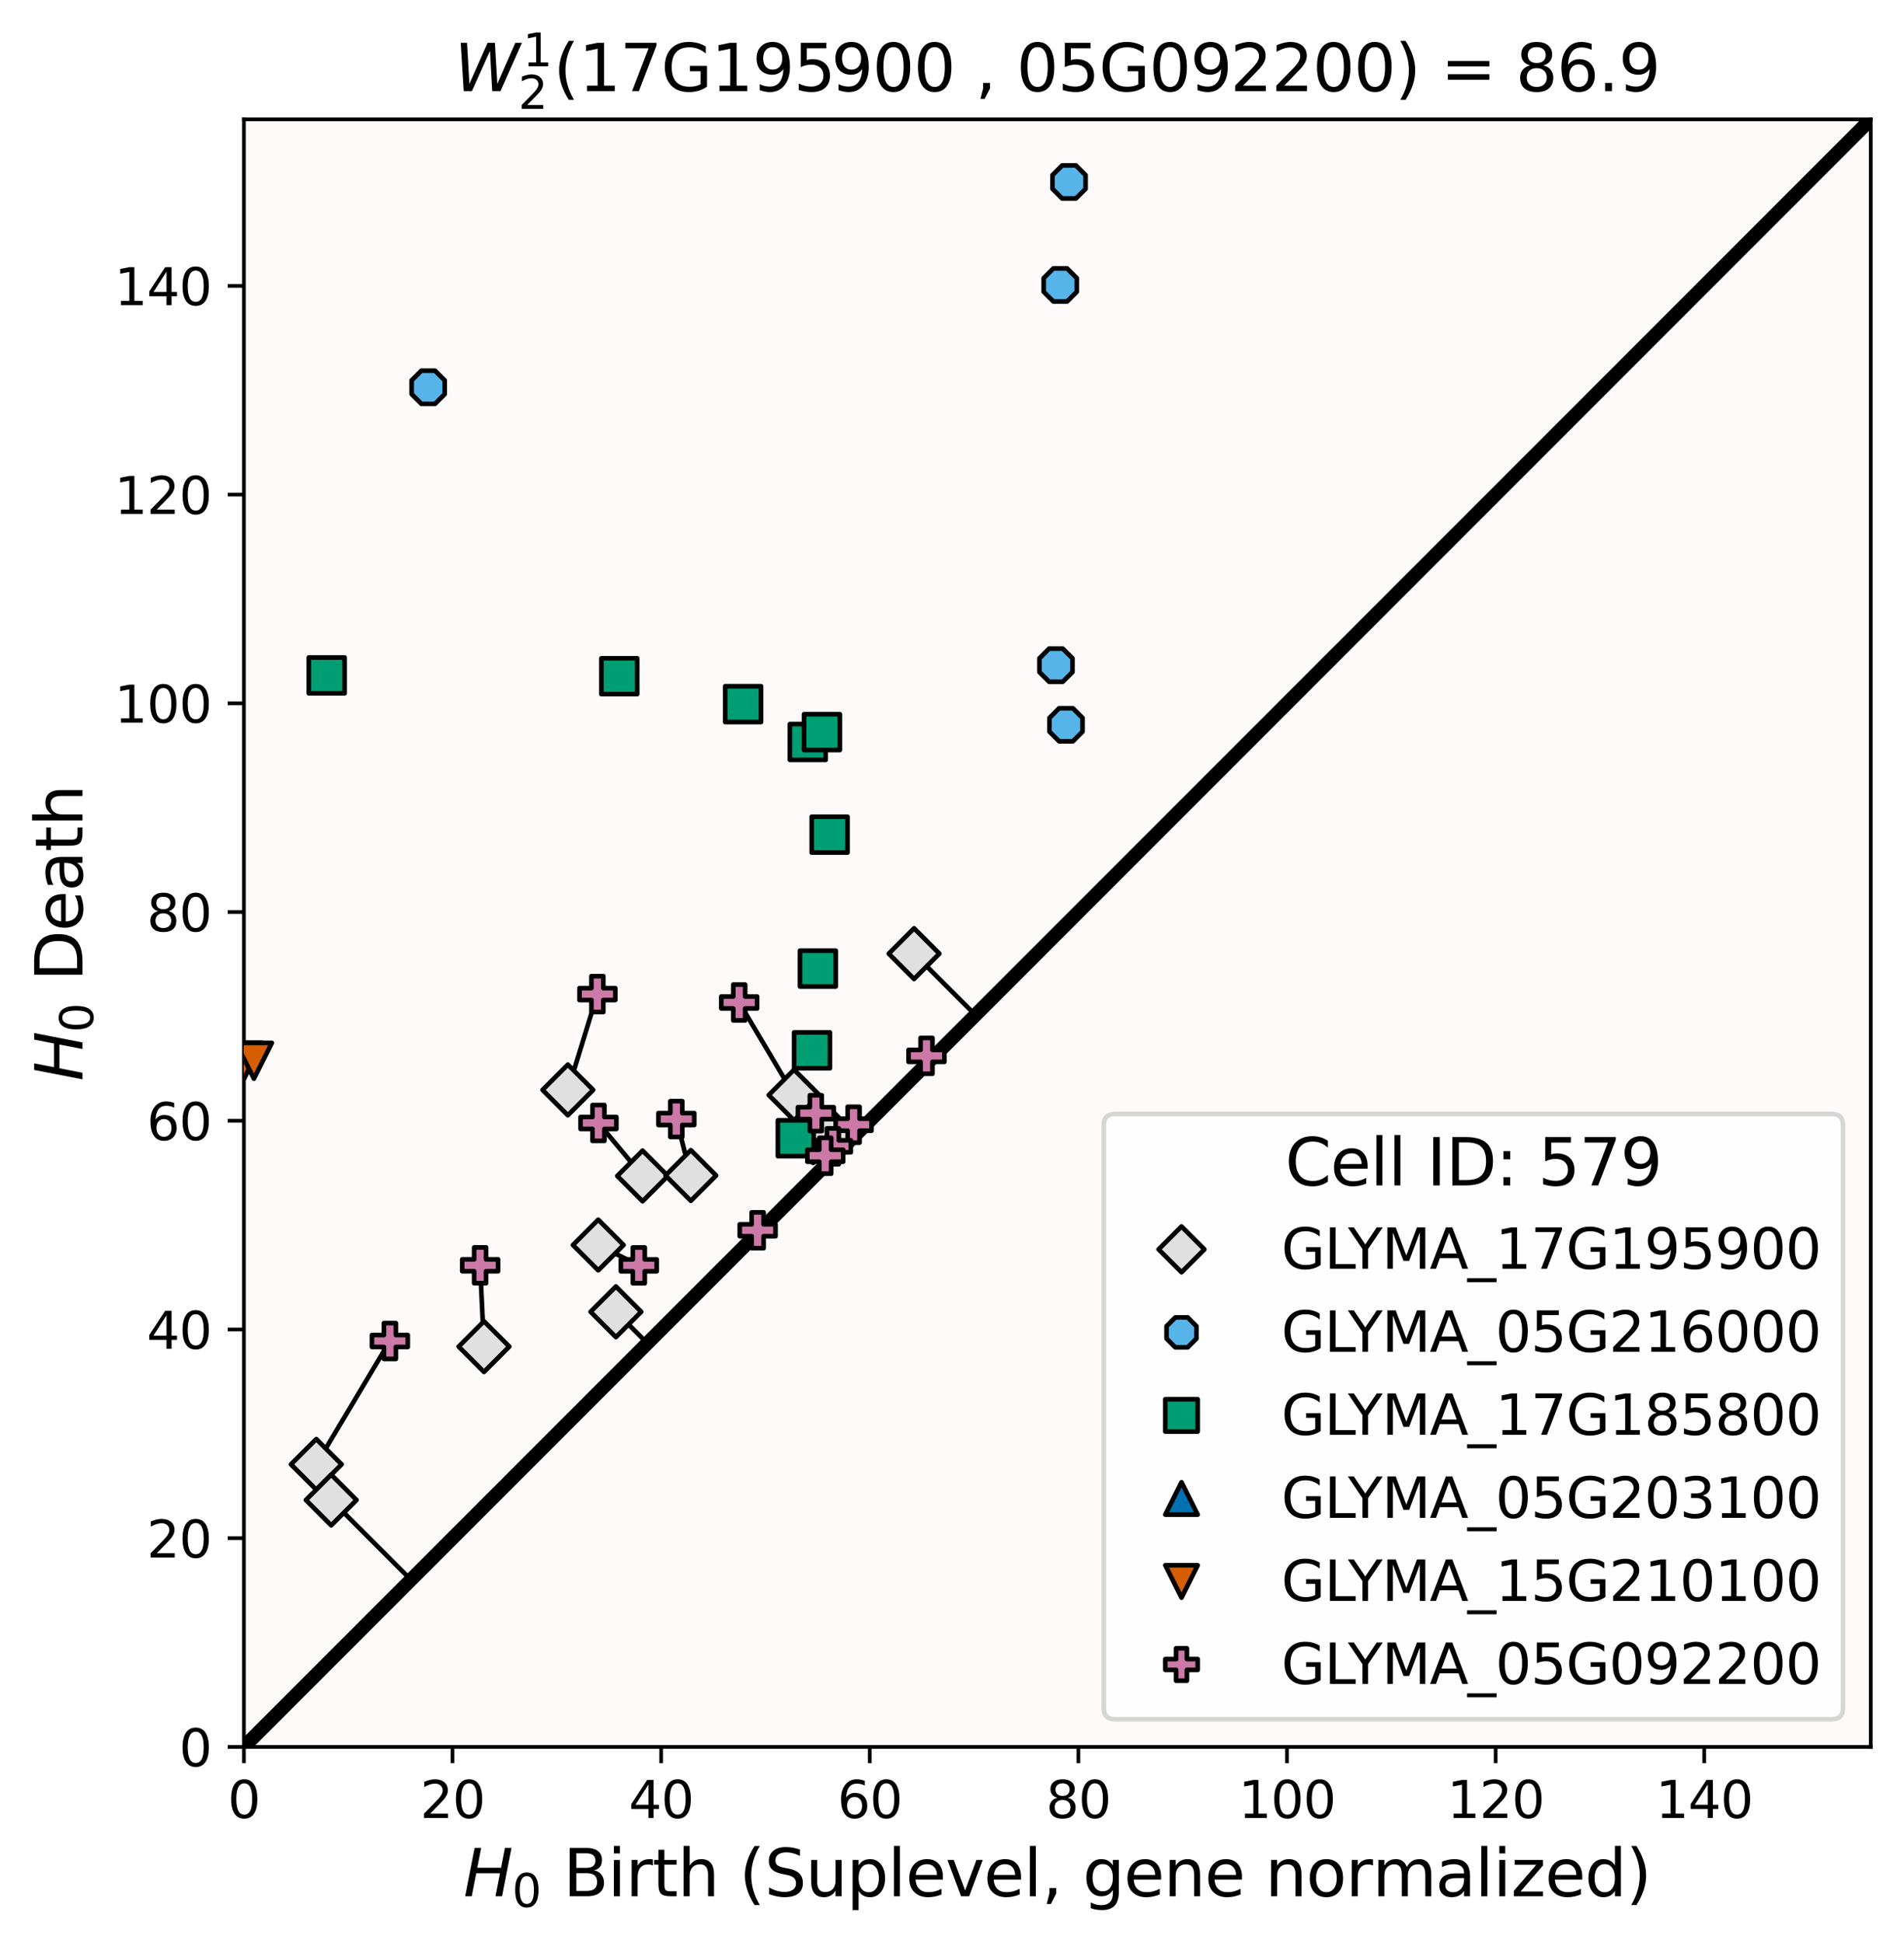 <?xml version="1.0" encoding="utf-8" standalone="no"?>
<!DOCTYPE svg PUBLIC "-//W3C//DTD SVG 1.1//EN"
  "http://www.w3.org/Graphics/SVG/1.1/DTD/svg11.dtd">
<svg xmlns:xlink="http://www.w3.org/1999/xlink" width="411.802pt" height="420.082pt" viewBox="0 0 411.802 420.082" xmlns="http://www.w3.org/2000/svg" version="1.1">
 <defs>
  <style type="text/css">*{stroke-linejoin: round; stroke-linecap: butt}</style>
 </defs>
 <g id="figure_1">
  <g id="patch_1">
   <path d="M 0 420.082 
L 411.802 420.082 
L 411.802 0 
L 0 0 
z
" style="fill: #ffffff"/>
  </g>
  <g id="axes_1">
   <g id="patch_2">
    <path d="M 52.746 377.656 
L 404.602 377.656 
L 404.602 25.8 
L 52.746 25.8 
z
" style="fill: #fffafa"/>
   </g>
   <g id="line2d_1">
    <path d="M 122.815 235.622 
L 129.203 214.903 
" clip-path="url(#pc3151b86f8)" style="fill: none; stroke: #000000; stroke-linecap: square"/>
   </g>
   <g id="line2d_2">
    <path d="M 68.407 316.571 
L 84.326 289.901 
" clip-path="url(#pc3151b86f8)" style="fill: none; stroke: #000000; stroke-linecap: square"/>
   </g>
   <g id="line2d_3">
    <path d="M 138.977 254.217 
L 129.436 242.767 
" clip-path="url(#pc3151b86f8)" style="fill: none; stroke: #000000; stroke-linecap: square"/>
   </g>
   <g id="line2d_4">
    <path d="M 104.675 291.107 
L 103.841 273.533 
" clip-path="url(#pc3151b86f8)" style="fill: none; stroke: #000000; stroke-linecap: square"/>
   </g>
   <g id="line2d_5">
    <path d="M 129.391 269.148 
L 138.159 273.545 
" clip-path="url(#pc3151b86f8)" style="fill: none; stroke: #000000; stroke-linecap: square"/>
   </g>
   <g id="line2d_6">
    <path d="M 149.413 254.119 
L 146.277 241.92 
" clip-path="url(#pc3151b86f8)" style="fill: none; stroke: #000000; stroke-linecap: square"/>
   </g>
   <g id="line2d_7">
    <path d="M 171.742 236.731 
L 159.879 216.719 
" clip-path="url(#pc3151b86f8)" style="fill: none; stroke: #000000; stroke-linecap: square"/>
   </g>
   <g id="line2d_8">
    <path d="M 175.872 245.93 
L 176.45 240.644 
" clip-path="url(#pc3151b86f8)" style="fill: none; stroke: #000000; stroke-linecap: square"/>
   </g>
   <g id="line2d_9">
    <path d="M 179.753 245.403 
L 180.143 247.812 
" clip-path="url(#pc3151b86f8)" style="fill: none; stroke: #000000; stroke-linecap: square"/>
   </g>
   <g id="line2d_10">
    <path d="M 71.634 324.275 
L 88.88 341.521 
" clip-path="url(#pc3151b86f8)" style="fill: none; stroke: #000000; stroke-linecap: square"/>
   </g>
   <g id="line2d_11">
    <path d="M 197.694 206.16 
L 210.968 219.434 
" clip-path="url(#pc3151b86f8)" style="fill: none; stroke: #000000; stroke-linecap: square"/>
   </g>
   <g id="line2d_12">
    <path d="M 133.21 283.584 
L 140.014 290.388 
" clip-path="url(#pc3151b86f8)" style="fill: none; stroke: #000000; stroke-linecap: square"/>
   </g>
   <g id="line2d_13">
    <path d="M 184.621 243.143 
L 185.94 244.462 
" clip-path="url(#pc3151b86f8)" style="fill: none; stroke: #000000; stroke-linecap: square"/>
   </g>
   <g id="line2d_14">
    <path d="M 178.483 249.85 
L 179.517 250.884 
" clip-path="url(#pc3151b86f8)" style="fill: none; stroke: #000000; stroke-linecap: square"/>
   </g>
   <g id="line2d_15">
    <path d="M 200.388 228.261 
L 201.264 229.137 
" clip-path="url(#pc3151b86f8)" style="fill: none; stroke: #000000; stroke-linecap: square"/>
   </g>
   <g id="line2d_16">
    <path d="M 163.865 265.959 
L 164.154 266.248 
" clip-path="url(#pc3151b86f8)" style="fill: none; stroke: #000000; stroke-linecap: square"/>
   </g>
   <g id="PathCollection_1">
    <defs>
     <path id="m1ff49da540" d="M 0 3 
C 0.796 3 1.559 2.684 2.121 2.121 
C 2.684 1.559 3 0.796 3 0 
C 3 -0.796 2.684 -1.559 2.121 -2.121 
C 1.559 -2.684 0.796 -3 0 -3 
C -0.796 -3 -1.559 -2.684 -2.121 -2.121 
C -2.684 -1.559 -3 -0.796 -3 0 
C -3 0.796 -2.684 1.559 -2.121 2.121 
C -1.559 2.684 -0.796 3 0 3 
z
" style="stroke: #1f77b4; stroke-opacity: 0"/>
    </defs>
    <g clip-path="url(#pc3151b86f8)">
     <use xlink:href="#m1ff49da540" x="52.746" y="377.656" style="fill: #1f77b4; fill-opacity: 0; stroke: #1f77b4; stroke-opacity: 0"/>
     <use xlink:href="#m1ff49da540" x="404.602" y="25.8" style="fill: #1f77b4; fill-opacity: 0; stroke: #1f77b4; stroke-opacity: 0"/>
    </g>
   </g>
   <g id="matplotlib.axis_1">
    <g id="xtick_1">
     <g id="line2d_17">
      <defs>
       <path id="m67c19d6c49" d="M 0 0 
L 0 3.5 
" style="stroke: #000000; stroke-width: 0.8"/>
      </defs>
      <g>
       <use xlink:href="#m67c19d6c49" x="52.746" y="377.656" style="stroke: #000000; stroke-width: 0.8"/>
      </g>
     </g>
     <g id="text_1">
      <!-- 0 -->
      <g transform="translate(49.246 393.014) scale(0.11 -0.11)">
       <defs>
        <path id="DejaVuSans-30" d="M 2034 4250 
Q 1547 4250 1301 3770 
Q 1056 3291 1056 2328 
Q 1056 1369 1301 889 
Q 1547 409 2034 409 
Q 2525 409 2770 889 
Q 3016 1369 3016 2328 
Q 3016 3291 2770 3770 
Q 2525 4250 2034 4250 
z
M 2034 4750 
Q 2819 4750 3233 4129 
Q 3647 3509 3647 2328 
Q 3647 1150 3233 529 
Q 2819 -91 2034 -91 
Q 1250 -91 836 529 
Q 422 1150 422 2328 
Q 422 3509 836 4129 
Q 1250 4750 2034 4750 
z
" transform="scale(0.016)"/>
       </defs>
       <use xlink:href="#DejaVuSans-30"/>
      </g>
     </g>
    </g>
    <g id="xtick_2">
     <g id="line2d_18">
      <g>
       <use xlink:href="#m67c19d6c49" x="97.868" y="377.656" style="stroke: #000000; stroke-width: 0.8"/>
      </g>
     </g>
     <g id="text_2">
      <!-- 20 -->
      <g transform="translate(90.87 393.014) scale(0.11 -0.11)">
       <defs>
        <path id="DejaVuSans-32" d="M 1228 531 
L 3431 531 
L 3431 0 
L 469 0 
L 469 531 
Q 828 903 1448 1529 
Q 2069 2156 2228 2338 
Q 2531 2678 2651 2914 
Q 2772 3150 2772 3378 
Q 2772 3750 2511 3984 
Q 2250 4219 1831 4219 
Q 1534 4219 1204 4116 
Q 875 4013 500 3803 
L 500 4441 
Q 881 4594 1212 4672 
Q 1544 4750 1819 4750 
Q 2544 4750 2975 4387 
Q 3406 4025 3406 3419 
Q 3406 3131 3298 2873 
Q 3191 2616 2906 2266 
Q 2828 2175 2409 1742 
Q 1991 1309 1228 531 
z
" transform="scale(0.016)"/>
       </defs>
       <use xlink:href="#DejaVuSans-32"/>
       <use xlink:href="#DejaVuSans-30" x="63.623"/>
      </g>
     </g>
    </g>
    <g id="xtick_3">
     <g id="line2d_19">
      <g>
       <use xlink:href="#m67c19d6c49" x="142.991" y="377.656" style="stroke: #000000; stroke-width: 0.8"/>
      </g>
     </g>
     <g id="text_3">
      <!-- 40 -->
      <g transform="translate(135.992 393.014) scale(0.11 -0.11)">
       <defs>
        <path id="DejaVuSans-34" d="M 2419 4116 
L 825 1625 
L 2419 1625 
L 2419 4116 
z
M 2253 4666 
L 3047 4666 
L 3047 1625 
L 3713 1625 
L 3713 1100 
L 3047 1100 
L 3047 0 
L 2419 0 
L 2419 1100 
L 313 1100 
L 313 1709 
L 2253 4666 
z
" transform="scale(0.016)"/>
       </defs>
       <use xlink:href="#DejaVuSans-34"/>
       <use xlink:href="#DejaVuSans-30" x="63.623"/>
      </g>
     </g>
    </g>
    <g id="xtick_4">
     <g id="line2d_20">
      <g>
       <use xlink:href="#m67c19d6c49" x="188.114" y="377.656" style="stroke: #000000; stroke-width: 0.8"/>
      </g>
     </g>
     <g id="text_4">
      <!-- 60 -->
      <g transform="translate(181.115 393.014) scale(0.11 -0.11)">
       <defs>
        <path id="DejaVuSans-36" d="M 2113 2584 
Q 1688 2584 1439 2293 
Q 1191 2003 1191 1497 
Q 1191 994 1439 701 
Q 1688 409 2113 409 
Q 2538 409 2786 701 
Q 3034 994 3034 1497 
Q 3034 2003 2786 2293 
Q 2538 2584 2113 2584 
z
M 3366 4563 
L 3366 3988 
Q 3128 4100 2886 4159 
Q 2644 4219 2406 4219 
Q 1781 4219 1451 3797 
Q 1122 3375 1075 2522 
Q 1259 2794 1537 2939 
Q 1816 3084 2150 3084 
Q 2853 3084 3261 2657 
Q 3669 2231 3669 1497 
Q 3669 778 3244 343 
Q 2819 -91 2113 -91 
Q 1303 -91 875 529 
Q 447 1150 447 2328 
Q 447 3434 972 4092 
Q 1497 4750 2381 4750 
Q 2619 4750 2861 4703 
Q 3103 4656 3366 4563 
z
" transform="scale(0.016)"/>
       </defs>
       <use xlink:href="#DejaVuSans-36"/>
       <use xlink:href="#DejaVuSans-30" x="63.623"/>
      </g>
     </g>
    </g>
    <g id="xtick_5">
     <g id="line2d_21">
      <g>
       <use xlink:href="#m67c19d6c49" x="233.236" y="377.656" style="stroke: #000000; stroke-width: 0.8"/>
      </g>
     </g>
     <g id="text_5">
      <!-- 80 -->
      <g transform="translate(226.238 393.014) scale(0.11 -0.11)">
       <defs>
        <path id="DejaVuSans-38" d="M 2034 2216 
Q 1584 2216 1326 1975 
Q 1069 1734 1069 1313 
Q 1069 891 1326 650 
Q 1584 409 2034 409 
Q 2484 409 2743 651 
Q 3003 894 3003 1313 
Q 3003 1734 2745 1975 
Q 2488 2216 2034 2216 
z
M 1403 2484 
Q 997 2584 770 2862 
Q 544 3141 544 3541 
Q 544 4100 942 4425 
Q 1341 4750 2034 4750 
Q 2731 4750 3128 4425 
Q 3525 4100 3525 3541 
Q 3525 3141 3298 2862 
Q 3072 2584 2669 2484 
Q 3125 2378 3379 2068 
Q 3634 1759 3634 1313 
Q 3634 634 3220 271 
Q 2806 -91 2034 -91 
Q 1263 -91 848 271 
Q 434 634 434 1313 
Q 434 1759 690 2068 
Q 947 2378 1403 2484 
z
M 1172 3481 
Q 1172 3119 1398 2916 
Q 1625 2713 2034 2713 
Q 2441 2713 2670 2916 
Q 2900 3119 2900 3481 
Q 2900 3844 2670 4047 
Q 2441 4250 2034 4250 
Q 1625 4250 1398 4047 
Q 1172 3844 1172 3481 
z
" transform="scale(0.016)"/>
       </defs>
       <use xlink:href="#DejaVuSans-38"/>
       <use xlink:href="#DejaVuSans-30" x="63.623"/>
      </g>
     </g>
    </g>
    <g id="xtick_6">
     <g id="line2d_22">
      <g>
       <use xlink:href="#m67c19d6c49" x="278.359" y="377.656" style="stroke: #000000; stroke-width: 0.8"/>
      </g>
     </g>
     <g id="text_6">
      <!-- 100 -->
      <g transform="translate(267.861 393.014) scale(0.11 -0.11)">
       <defs>
        <path id="DejaVuSans-31" d="M 794 531 
L 1825 531 
L 1825 4091 
L 703 3866 
L 703 4441 
L 1819 4666 
L 2450 4666 
L 2450 531 
L 3481 531 
L 3481 0 
L 794 0 
L 794 531 
z
" transform="scale(0.016)"/>
       </defs>
       <use xlink:href="#DejaVuSans-31"/>
       <use xlink:href="#DejaVuSans-30" x="63.623"/>
       <use xlink:href="#DejaVuSans-30" x="127.246"/>
      </g>
     </g>
    </g>
    <g id="xtick_7">
     <g id="line2d_23">
      <g>
       <use xlink:href="#m67c19d6c49" x="323.482" y="377.656" style="stroke: #000000; stroke-width: 0.8"/>
      </g>
     </g>
     <g id="text_7">
      <!-- 120 -->
      <g transform="translate(312.983 393.014) scale(0.11 -0.11)">
       <use xlink:href="#DejaVuSans-31"/>
       <use xlink:href="#DejaVuSans-32" x="63.623"/>
       <use xlink:href="#DejaVuSans-30" x="127.246"/>
      </g>
     </g>
    </g>
    <g id="xtick_8">
     <g id="line2d_24">
      <g>
       <use xlink:href="#m67c19d6c49" x="368.604" y="377.656" style="stroke: #000000; stroke-width: 0.8"/>
      </g>
     </g>
     <g id="text_8">
      <!-- 140 -->
      <g transform="translate(358.106 393.014) scale(0.11 -0.11)">
       <use xlink:href="#DejaVuSans-31"/>
       <use xlink:href="#DejaVuSans-34" x="63.623"/>
       <use xlink:href="#DejaVuSans-30" x="127.246"/>
      </g>
     </g>
    </g>
    <g id="text_9">
     <!-- $H_0$ Birth (Suplevel, gene normalized) -->
     <g transform="translate(100.224 409.942) scale(0.14 -0.14)">
      <defs>
       <path id="DejaVuSans-Oblique-48" d="M 1081 4666 
L 1716 4666 
L 1344 2753 
L 3634 2753 
L 4006 4666 
L 4641 4666 
L 3731 0 
L 3097 0 
L 3531 2222 
L 1241 2222 
L 806 0 
L 172 0 
L 1081 4666 
z
" transform="scale(0.016)"/>
       <path id="DejaVuSans-20" transform="scale(0.016)"/>
       <path id="DejaVuSans-42" d="M 1259 2228 
L 1259 519 
L 2272 519 
Q 2781 519 3026 730 
Q 3272 941 3272 1375 
Q 3272 1813 3026 2020 
Q 2781 2228 2272 2228 
L 1259 2228 
z
M 1259 4147 
L 1259 2741 
L 2194 2741 
Q 2656 2741 2882 2914 
Q 3109 3088 3109 3444 
Q 3109 3797 2882 3972 
Q 2656 4147 2194 4147 
L 1259 4147 
z
M 628 4666 
L 2241 4666 
Q 2963 4666 3353 4366 
Q 3744 4066 3744 3513 
Q 3744 3084 3544 2831 
Q 3344 2578 2956 2516 
Q 3422 2416 3680 2098 
Q 3938 1781 3938 1306 
Q 3938 681 3513 340 
Q 3088 0 2303 0 
L 628 0 
L 628 4666 
z
" transform="scale(0.016)"/>
       <path id="DejaVuSans-69" d="M 603 3500 
L 1178 3500 
L 1178 0 
L 603 0 
L 603 3500 
z
M 603 4863 
L 1178 4863 
L 1178 4134 
L 603 4134 
L 603 4863 
z
" transform="scale(0.016)"/>
       <path id="DejaVuSans-72" d="M 2631 2963 
Q 2534 3019 2420 3045 
Q 2306 3072 2169 3072 
Q 1681 3072 1420 2755 
Q 1159 2438 1159 1844 
L 1159 0 
L 581 0 
L 581 3500 
L 1159 3500 
L 1159 2956 
Q 1341 3275 1631 3429 
Q 1922 3584 2338 3584 
Q 2397 3584 2469 3576 
Q 2541 3569 2628 3553 
L 2631 2963 
z
" transform="scale(0.016)"/>
       <path id="DejaVuSans-74" d="M 1172 4494 
L 1172 3500 
L 2356 3500 
L 2356 3053 
L 1172 3053 
L 1172 1153 
Q 1172 725 1289 603 
Q 1406 481 1766 481 
L 2356 481 
L 2356 0 
L 1766 0 
Q 1100 0 847 248 
Q 594 497 594 1153 
L 594 3053 
L 172 3053 
L 172 3500 
L 594 3500 
L 594 4494 
L 1172 4494 
z
" transform="scale(0.016)"/>
       <path id="DejaVuSans-68" d="M 3513 2113 
L 3513 0 
L 2938 0 
L 2938 2094 
Q 2938 2591 2744 2837 
Q 2550 3084 2163 3084 
Q 1697 3084 1428 2787 
Q 1159 2491 1159 1978 
L 1159 0 
L 581 0 
L 581 4863 
L 1159 4863 
L 1159 2956 
Q 1366 3272 1645 3428 
Q 1925 3584 2291 3584 
Q 2894 3584 3203 3211 
Q 3513 2838 3513 2113 
z
" transform="scale(0.016)"/>
       <path id="DejaVuSans-28" d="M 1984 4856 
Q 1566 4138 1362 3434 
Q 1159 2731 1159 2009 
Q 1159 1288 1364 580 
Q 1569 -128 1984 -844 
L 1484 -844 
Q 1016 -109 783 600 
Q 550 1309 550 2009 
Q 550 2706 781 3412 
Q 1013 4119 1484 4856 
L 1984 4856 
z
" transform="scale(0.016)"/>
       <path id="DejaVuSans-53" d="M 3425 4513 
L 3425 3897 
Q 3066 4069 2747 4153 
Q 2428 4238 2131 4238 
Q 1616 4238 1336 4038 
Q 1056 3838 1056 3469 
Q 1056 3159 1242 3001 
Q 1428 2844 1947 2747 
L 2328 2669 
Q 3034 2534 3370 2195 
Q 3706 1856 3706 1288 
Q 3706 609 3251 259 
Q 2797 -91 1919 -91 
Q 1588 -91 1214 -16 
Q 841 59 441 206 
L 441 856 
Q 825 641 1194 531 
Q 1563 422 1919 422 
Q 2459 422 2753 634 
Q 3047 847 3047 1241 
Q 3047 1584 2836 1778 
Q 2625 1972 2144 2069 
L 1759 2144 
Q 1053 2284 737 2584 
Q 422 2884 422 3419 
Q 422 4038 858 4394 
Q 1294 4750 2059 4750 
Q 2388 4750 2728 4690 
Q 3069 4631 3425 4513 
z
" transform="scale(0.016)"/>
       <path id="DejaVuSans-75" d="M 544 1381 
L 544 3500 
L 1119 3500 
L 1119 1403 
Q 1119 906 1312 657 
Q 1506 409 1894 409 
Q 2359 409 2629 706 
Q 2900 1003 2900 1516 
L 2900 3500 
L 3475 3500 
L 3475 0 
L 2900 0 
L 2900 538 
Q 2691 219 2414 64 
Q 2138 -91 1772 -91 
Q 1169 -91 856 284 
Q 544 659 544 1381 
z
M 1991 3584 
L 1991 3584 
z
" transform="scale(0.016)"/>
       <path id="DejaVuSans-70" d="M 1159 525 
L 1159 -1331 
L 581 -1331 
L 581 3500 
L 1159 3500 
L 1159 2969 
Q 1341 3281 1617 3432 
Q 1894 3584 2278 3584 
Q 2916 3584 3314 3078 
Q 3713 2572 3713 1747 
Q 3713 922 3314 415 
Q 2916 -91 2278 -91 
Q 1894 -91 1617 61 
Q 1341 213 1159 525 
z
M 3116 1747 
Q 3116 2381 2855 2742 
Q 2594 3103 2138 3103 
Q 1681 3103 1420 2742 
Q 1159 2381 1159 1747 
Q 1159 1113 1420 752 
Q 1681 391 2138 391 
Q 2594 391 2855 752 
Q 3116 1113 3116 1747 
z
" transform="scale(0.016)"/>
       <path id="DejaVuSans-6c" d="M 603 4863 
L 1178 4863 
L 1178 0 
L 603 0 
L 603 4863 
z
" transform="scale(0.016)"/>
       <path id="DejaVuSans-65" d="M 3597 1894 
L 3597 1613 
L 953 1613 
Q 991 1019 1311 708 
Q 1631 397 2203 397 
Q 2534 397 2845 478 
Q 3156 559 3463 722 
L 3463 178 
Q 3153 47 2828 -22 
Q 2503 -91 2169 -91 
Q 1331 -91 842 396 
Q 353 884 353 1716 
Q 353 2575 817 3079 
Q 1281 3584 2069 3584 
Q 2775 3584 3186 3129 
Q 3597 2675 3597 1894 
z
M 3022 2063 
Q 3016 2534 2758 2815 
Q 2500 3097 2075 3097 
Q 1594 3097 1305 2825 
Q 1016 2553 972 2059 
L 3022 2063 
z
" transform="scale(0.016)"/>
       <path id="DejaVuSans-76" d="M 191 3500 
L 800 3500 
L 1894 563 
L 2988 3500 
L 3597 3500 
L 2284 0 
L 1503 0 
L 191 3500 
z
" transform="scale(0.016)"/>
       <path id="DejaVuSans-2c" d="M 750 794 
L 1409 794 
L 1409 256 
L 897 -744 
L 494 -744 
L 750 256 
L 750 794 
z
" transform="scale(0.016)"/>
       <path id="DejaVuSans-67" d="M 2906 1791 
Q 2906 2416 2648 2759 
Q 2391 3103 1925 3103 
Q 1463 3103 1205 2759 
Q 947 2416 947 1791 
Q 947 1169 1205 825 
Q 1463 481 1925 481 
Q 2391 481 2648 825 
Q 2906 1169 2906 1791 
z
M 3481 434 
Q 3481 -459 3084 -895 
Q 2688 -1331 1869 -1331 
Q 1566 -1331 1297 -1286 
Q 1028 -1241 775 -1147 
L 775 -588 
Q 1028 -725 1275 -790 
Q 1522 -856 1778 -856 
Q 2344 -856 2625 -561 
Q 2906 -266 2906 331 
L 2906 616 
Q 2728 306 2450 153 
Q 2172 0 1784 0 
Q 1141 0 747 490 
Q 353 981 353 1791 
Q 353 2603 747 3093 
Q 1141 3584 1784 3584 
Q 2172 3584 2450 3431 
Q 2728 3278 2906 2969 
L 2906 3500 
L 3481 3500 
L 3481 434 
z
" transform="scale(0.016)"/>
       <path id="DejaVuSans-6e" d="M 3513 2113 
L 3513 0 
L 2938 0 
L 2938 2094 
Q 2938 2591 2744 2837 
Q 2550 3084 2163 3084 
Q 1697 3084 1428 2787 
Q 1159 2491 1159 1978 
L 1159 0 
L 581 0 
L 581 3500 
L 1159 3500 
L 1159 2956 
Q 1366 3272 1645 3428 
Q 1925 3584 2291 3584 
Q 2894 3584 3203 3211 
Q 3513 2838 3513 2113 
z
" transform="scale(0.016)"/>
       <path id="DejaVuSans-6f" d="M 1959 3097 
Q 1497 3097 1228 2736 
Q 959 2375 959 1747 
Q 959 1119 1226 758 
Q 1494 397 1959 397 
Q 2419 397 2687 759 
Q 2956 1122 2956 1747 
Q 2956 2369 2687 2733 
Q 2419 3097 1959 3097 
z
M 1959 3584 
Q 2709 3584 3137 3096 
Q 3566 2609 3566 1747 
Q 3566 888 3137 398 
Q 2709 -91 1959 -91 
Q 1206 -91 779 398 
Q 353 888 353 1747 
Q 353 2609 779 3096 
Q 1206 3584 1959 3584 
z
" transform="scale(0.016)"/>
       <path id="DejaVuSans-6d" d="M 3328 2828 
Q 3544 3216 3844 3400 
Q 4144 3584 4550 3584 
Q 5097 3584 5394 3201 
Q 5691 2819 5691 2113 
L 5691 0 
L 5113 0 
L 5113 2094 
Q 5113 2597 4934 2840 
Q 4756 3084 4391 3084 
Q 3944 3084 3684 2787 
Q 3425 2491 3425 1978 
L 3425 0 
L 2847 0 
L 2847 2094 
Q 2847 2600 2669 2842 
Q 2491 3084 2119 3084 
Q 1678 3084 1418 2786 
Q 1159 2488 1159 1978 
L 1159 0 
L 581 0 
L 581 3500 
L 1159 3500 
L 1159 2956 
Q 1356 3278 1631 3431 
Q 1906 3584 2284 3584 
Q 2666 3584 2933 3390 
Q 3200 3197 3328 2828 
z
" transform="scale(0.016)"/>
       <path id="DejaVuSans-61" d="M 2194 1759 
Q 1497 1759 1228 1600 
Q 959 1441 959 1056 
Q 959 750 1161 570 
Q 1363 391 1709 391 
Q 2188 391 2477 730 
Q 2766 1069 2766 1631 
L 2766 1759 
L 2194 1759 
z
M 3341 1997 
L 3341 0 
L 2766 0 
L 2766 531 
Q 2569 213 2275 61 
Q 1981 -91 1556 -91 
Q 1019 -91 701 211 
Q 384 513 384 1019 
Q 384 1609 779 1909 
Q 1175 2209 1959 2209 
L 2766 2209 
L 2766 2266 
Q 2766 2663 2505 2880 
Q 2244 3097 1772 3097 
Q 1472 3097 1187 3025 
Q 903 2953 641 2809 
L 641 3341 
Q 956 3463 1253 3523 
Q 1550 3584 1831 3584 
Q 2591 3584 2966 3190 
Q 3341 2797 3341 1997 
z
" transform="scale(0.016)"/>
       <path id="DejaVuSans-7a" d="M 353 3500 
L 3084 3500 
L 3084 2975 
L 922 459 
L 3084 459 
L 3084 0 
L 275 0 
L 275 525 
L 2438 3041 
L 353 3041 
L 353 3500 
z
" transform="scale(0.016)"/>
       <path id="DejaVuSans-64" d="M 2906 2969 
L 2906 4863 
L 3481 4863 
L 3481 0 
L 2906 0 
L 2906 525 
Q 2725 213 2448 61 
Q 2172 -91 1784 -91 
Q 1150 -91 751 415 
Q 353 922 353 1747 
Q 353 2572 751 3078 
Q 1150 3584 1784 3584 
Q 2172 3584 2448 3432 
Q 2725 3281 2906 2969 
z
M 947 1747 
Q 947 1113 1208 752 
Q 1469 391 1925 391 
Q 2381 391 2643 752 
Q 2906 1113 2906 1747 
Q 2906 2381 2643 2742 
Q 2381 3103 1925 3103 
Q 1469 3103 1208 2742 
Q 947 2381 947 1747 
z
" transform="scale(0.016)"/>
       <path id="DejaVuSans-29" d="M 513 4856 
L 1013 4856 
Q 1481 4119 1714 3412 
Q 1947 2706 1947 2009 
Q 1947 1309 1714 600 
Q 1481 -109 1013 -844 
L 513 -844 
Q 928 -128 1133 580 
Q 1338 1288 1338 2009 
Q 1338 2731 1133 3434 
Q 928 4138 513 4856 
z
" transform="scale(0.016)"/>
      </defs>
      <use xlink:href="#DejaVuSans-Oblique-48" transform="translate(0 0.016)"/>
      <use xlink:href="#DejaVuSans-30" transform="translate(75.195 -16.391) scale(0.7)"/>
      <use xlink:href="#DejaVuSans-20" transform="translate(122.466 0.016)"/>
      <use xlink:href="#DejaVuSans-42" transform="translate(154.253 0.016)"/>
      <use xlink:href="#DejaVuSans-69" transform="translate(222.856 0.016)"/>
      <use xlink:href="#DejaVuSans-72" transform="translate(250.64 0.016)"/>
      <use xlink:href="#DejaVuSans-74" transform="translate(291.753 0.016)"/>
      <use xlink:href="#DejaVuSans-68" transform="translate(330.962 0.016)"/>
      <use xlink:href="#DejaVuSans-20" transform="translate(394.341 0.016)"/>
      <use xlink:href="#DejaVuSans-28" transform="translate(426.128 0.016)"/>
      <use xlink:href="#DejaVuSans-53" transform="translate(465.142 0.016)"/>
      <use xlink:href="#DejaVuSans-75" transform="translate(528.618 0.016)"/>
      <use xlink:href="#DejaVuSans-70" transform="translate(591.997 0.016)"/>
      <use xlink:href="#DejaVuSans-6c" transform="translate(655.474 0.016)"/>
      <use xlink:href="#DejaVuSans-65" transform="translate(683.257 0.016)"/>
      <use xlink:href="#DejaVuSans-76" transform="translate(744.78 0.016)"/>
      <use xlink:href="#DejaVuSans-65" transform="translate(803.96 0.016)"/>
      <use xlink:href="#DejaVuSans-6c" transform="translate(865.483 0.016)"/>
      <use xlink:href="#DejaVuSans-2c" transform="translate(893.267 0.016)"/>
      <use xlink:href="#DejaVuSans-20" transform="translate(925.054 0.016)"/>
      <use xlink:href="#DejaVuSans-67" transform="translate(956.841 0.016)"/>
      <use xlink:href="#DejaVuSans-65" transform="translate(1020.317 0.016)"/>
      <use xlink:href="#DejaVuSans-6e" transform="translate(1081.841 0.016)"/>
      <use xlink:href="#DejaVuSans-65" transform="translate(1145.22 0.016)"/>
      <use xlink:href="#DejaVuSans-20" transform="translate(1206.743 0.016)"/>
      <use xlink:href="#DejaVuSans-6e" transform="translate(1238.53 0.016)"/>
      <use xlink:href="#DejaVuSans-6f" transform="translate(1301.909 0.016)"/>
      <use xlink:href="#DejaVuSans-72" transform="translate(1363.091 0.016)"/>
      <use xlink:href="#DejaVuSans-6d" transform="translate(1404.204 0.016)"/>
      <use xlink:href="#DejaVuSans-61" transform="translate(1501.616 0.016)"/>
      <use xlink:href="#DejaVuSans-6c" transform="translate(1562.896 0.016)"/>
      <use xlink:href="#DejaVuSans-69" transform="translate(1590.679 0.016)"/>
      <use xlink:href="#DejaVuSans-7a" transform="translate(1618.462 0.016)"/>
      <use xlink:href="#DejaVuSans-65" transform="translate(1670.952 0.016)"/>
      <use xlink:href="#DejaVuSans-64" transform="translate(1732.476 0.016)"/>
      <use xlink:href="#DejaVuSans-29" transform="translate(1795.952 0.016)"/>
     </g>
    </g>
   </g>
   <g id="matplotlib.axis_2">
    <g id="ytick_1">
     <g id="line2d_25">
      <defs>
       <path id="me80bb9b1f5" d="M 0 0 
L -3.5 0 
" style="stroke: #000000; stroke-width: 0.8"/>
      </defs>
      <g>
       <use xlink:href="#me80bb9b1f5" x="52.746" y="377.656" style="stroke: #000000; stroke-width: 0.8"/>
      </g>
     </g>
     <g id="text_10">
      <!-- 0 -->
      <g transform="translate(38.747 381.835) scale(0.11 -0.11)">
       <use xlink:href="#DejaVuSans-30"/>
      </g>
     </g>
    </g>
    <g id="ytick_2">
     <g id="line2d_26">
      <g>
       <use xlink:href="#me80bb9b1f5" x="52.746" y="332.533" style="stroke: #000000; stroke-width: 0.8"/>
      </g>
     </g>
     <g id="text_11">
      <!-- 20 -->
      <g transform="translate(31.748 336.712) scale(0.11 -0.11)">
       <use xlink:href="#DejaVuSans-32"/>
       <use xlink:href="#DejaVuSans-30" x="63.623"/>
      </g>
     </g>
    </g>
    <g id="ytick_3">
     <g id="line2d_27">
      <g>
       <use xlink:href="#me80bb9b1f5" x="52.746" y="287.411" style="stroke: #000000; stroke-width: 0.8"/>
      </g>
     </g>
     <g id="text_12">
      <!-- 40 -->
      <g transform="translate(31.748 291.59) scale(0.11 -0.11)">
       <use xlink:href="#DejaVuSans-34"/>
       <use xlink:href="#DejaVuSans-30" x="63.623"/>
      </g>
     </g>
    </g>
    <g id="ytick_4">
     <g id="line2d_28">
      <g>
       <use xlink:href="#me80bb9b1f5" x="52.746" y="242.288" style="stroke: #000000; stroke-width: 0.8"/>
      </g>
     </g>
     <g id="text_13">
      <!-- 60 -->
      <g transform="translate(31.748 246.467) scale(0.11 -0.11)">
       <use xlink:href="#DejaVuSans-36"/>
       <use xlink:href="#DejaVuSans-30" x="63.623"/>
      </g>
     </g>
    </g>
    <g id="ytick_5">
     <g id="line2d_29">
      <g>
       <use xlink:href="#me80bb9b1f5" x="52.746" y="197.165" style="stroke: #000000; stroke-width: 0.8"/>
      </g>
     </g>
     <g id="text_14">
      <!-- 80 -->
      <g transform="translate(31.748 201.344) scale(0.11 -0.11)">
       <use xlink:href="#DejaVuSans-38"/>
       <use xlink:href="#DejaVuSans-30" x="63.623"/>
      </g>
     </g>
    </g>
    <g id="ytick_6">
     <g id="line2d_30">
      <g>
       <use xlink:href="#me80bb9b1f5" x="52.746" y="152.043" style="stroke: #000000; stroke-width: 0.8"/>
      </g>
     </g>
     <g id="text_15">
      <!-- 100 -->
      <g transform="translate(24.749 156.222) scale(0.11 -0.11)">
       <use xlink:href="#DejaVuSans-31"/>
       <use xlink:href="#DejaVuSans-30" x="63.623"/>
       <use xlink:href="#DejaVuSans-30" x="127.246"/>
      </g>
     </g>
    </g>
    <g id="ytick_7">
     <g id="line2d_31">
      <g>
       <use xlink:href="#me80bb9b1f5" x="52.746" y="106.92" style="stroke: #000000; stroke-width: 0.8"/>
      </g>
     </g>
     <g id="text_16">
      <!-- 120 -->
      <g transform="translate(24.749 111.099) scale(0.11 -0.11)">
       <use xlink:href="#DejaVuSans-31"/>
       <use xlink:href="#DejaVuSans-32" x="63.623"/>
       <use xlink:href="#DejaVuSans-30" x="127.246"/>
      </g>
     </g>
    </g>
    <g id="ytick_8">
     <g id="line2d_32">
      <g>
       <use xlink:href="#me80bb9b1f5" x="52.746" y="61.797" style="stroke: #000000; stroke-width: 0.8"/>
      </g>
     </g>
     <g id="text_17">
      <!-- 140 -->
      <g transform="translate(24.749 65.977) scale(0.11 -0.11)">
       <use xlink:href="#DejaVuSans-31"/>
       <use xlink:href="#DejaVuSans-34" x="63.623"/>
       <use xlink:href="#DejaVuSans-30" x="127.246"/>
      </g>
     </g>
    </g>
    <g id="text_18">
     <!-- $H_0$ Death -->
     <g transform="translate(17.838 233.718) rotate(-90) scale(0.14 -0.14)">
      <defs>
       <path id="DejaVuSans-44" d="M 1259 4147 
L 1259 519 
L 2022 519 
Q 2988 519 3436 956 
Q 3884 1394 3884 2338 
Q 3884 3275 3436 3711 
Q 2988 4147 2022 4147 
L 1259 4147 
z
M 628 4666 
L 1925 4666 
Q 3281 4666 3915 4102 
Q 4550 3538 4550 2338 
Q 4550 1131 3912 565 
Q 3275 0 1925 0 
L 628 0 
L 628 4666 
z
" transform="scale(0.016)"/>
      </defs>
      <use xlink:href="#DejaVuSans-Oblique-48" transform="translate(0 0.016)"/>
      <use xlink:href="#DejaVuSans-30" transform="translate(75.195 -16.391) scale(0.7)"/>
      <use xlink:href="#DejaVuSans-20" transform="translate(122.466 0.016)"/>
      <use xlink:href="#DejaVuSans-44" transform="translate(154.253 0.016)"/>
      <use xlink:href="#DejaVuSans-65" transform="translate(231.255 0.016)"/>
      <use xlink:href="#DejaVuSans-61" transform="translate(292.778 0.016)"/>
      <use xlink:href="#DejaVuSans-74" transform="translate(354.058 0.016)"/>
      <use xlink:href="#DejaVuSans-68" transform="translate(393.267 0.016)"/>
     </g>
    </g>
   </g>
   <g id="patch_3">
    <path d="M 52.746 377.656 
L 52.746 25.8 
" style="fill: none; stroke: #000000; stroke-width: 0.8; stroke-linejoin: miter; stroke-linecap: square"/>
   </g>
   <g id="patch_4">
    <path d="M 404.602 377.656 
L 404.602 25.8 
" style="fill: none; stroke: #000000; stroke-width: 0.8; stroke-linejoin: miter; stroke-linecap: square"/>
   </g>
   <g id="patch_5">
    <path d="M 52.746 377.656 
L 404.602 377.656 
" style="fill: none; stroke: #000000; stroke-width: 0.8; stroke-linejoin: miter; stroke-linecap: square"/>
   </g>
   <g id="patch_6">
    <path d="M 52.746 25.8 
L 404.602 25.8 
" style="fill: none; stroke: #000000; stroke-width: 0.8; stroke-linejoin: miter; stroke-linecap: square"/>
   </g>
   <g id="line2d_33">
    <path d="M 52.746 377.656 
L 404.602 25.8 
" clip-path="url(#pc3151b86f8)" style="fill: none; stroke: #000000; stroke-width: 3; stroke-linecap: square"/>
   </g>
   <g id="text_19">
    <!-- $W_2^1$(17G195900 , 05G092200) = 86.9 -->
    <g transform="translate(98.264 19.8) scale(0.14 -0.14)">
     <defs>
      <path id="DejaVuSans-Oblique-57" d="M 616 4666 
L 1228 4666 
L 1453 697 
L 3213 4666 
L 3916 4666 
L 4147 697 
L 5888 4666 
L 6528 4666 
L 4453 0 
L 3659 0 
L 3444 3891 
L 1697 0 
L 903 0 
L 616 4666 
z
" transform="scale(0.016)"/>
      <path id="DejaVuSans-37" d="M 525 4666 
L 3525 4666 
L 3525 4397 
L 1831 0 
L 1172 0 
L 2766 4134 
L 525 4134 
L 525 4666 
z
" transform="scale(0.016)"/>
      <path id="DejaVuSans-47" d="M 3809 666 
L 3809 1919 
L 2778 1919 
L 2778 2438 
L 4434 2438 
L 4434 434 
Q 4069 175 3628 42 
Q 3188 -91 2688 -91 
Q 1594 -91 976 548 
Q 359 1188 359 2328 
Q 359 3472 976 4111 
Q 1594 4750 2688 4750 
Q 3144 4750 3555 4637 
Q 3966 4525 4313 4306 
L 4313 3634 
Q 3963 3931 3569 4081 
Q 3175 4231 2741 4231 
Q 1884 4231 1454 3753 
Q 1025 3275 1025 2328 
Q 1025 1384 1454 906 
Q 1884 428 2741 428 
Q 3075 428 3337 486 
Q 3600 544 3809 666 
z
" transform="scale(0.016)"/>
      <path id="DejaVuSans-39" d="M 703 97 
L 703 672 
Q 941 559 1184 500 
Q 1428 441 1663 441 
Q 2288 441 2617 861 
Q 2947 1281 2994 2138 
Q 2813 1869 2534 1725 
Q 2256 1581 1919 1581 
Q 1219 1581 811 2004 
Q 403 2428 403 3163 
Q 403 3881 828 4315 
Q 1253 4750 1959 4750 
Q 2769 4750 3195 4129 
Q 3622 3509 3622 2328 
Q 3622 1225 3098 567 
Q 2575 -91 1691 -91 
Q 1453 -91 1209 -44 
Q 966 3 703 97 
z
M 1959 2075 
Q 2384 2075 2632 2365 
Q 2881 2656 2881 3163 
Q 2881 3666 2632 3958 
Q 2384 4250 1959 4250 
Q 1534 4250 1286 3958 
Q 1038 3666 1038 3163 
Q 1038 2656 1286 2365 
Q 1534 2075 1959 2075 
z
" transform="scale(0.016)"/>
      <path id="DejaVuSans-35" d="M 691 4666 
L 3169 4666 
L 3169 4134 
L 1269 4134 
L 1269 2991 
Q 1406 3038 1543 3061 
Q 1681 3084 1819 3084 
Q 2600 3084 3056 2656 
Q 3513 2228 3513 1497 
Q 3513 744 3044 326 
Q 2575 -91 1722 -91 
Q 1428 -91 1123 -41 
Q 819 9 494 109 
L 494 744 
Q 775 591 1075 516 
Q 1375 441 1709 441 
Q 2250 441 2565 725 
Q 2881 1009 2881 1497 
Q 2881 1984 2565 2268 
Q 2250 2553 1709 2553 
Q 1456 2553 1204 2497 
Q 953 2441 691 2322 
L 691 4666 
z
" transform="scale(0.016)"/>
      <path id="DejaVuSans-3d" d="M 678 2906 
L 4684 2906 
L 4684 2381 
L 678 2381 
L 678 2906 
z
M 678 1631 
L 4684 1631 
L 4684 1100 
L 678 1100 
L 678 1631 
z
" transform="scale(0.016)"/>
      <path id="DejaVuSans-2e" d="M 684 794 
L 1344 794 
L 1344 0 
L 684 0 
L 684 794 
z
" transform="scale(0.016)"/>
     </defs>
     <use xlink:href="#DejaVuSans-Oblique-57" transform="translate(0 0.684)"/>
     <use xlink:href="#DejaVuSans-31" transform="translate(105.894 38.966) scale(0.7)"/>
     <use xlink:href="#DejaVuSans-32" transform="translate(98.877 -26.659) scale(0.7)"/>
     <use xlink:href="#DejaVuSans-28" transform="translate(153.164 0.684)"/>
     <use xlink:href="#DejaVuSans-31" transform="translate(192.178 0.684)"/>
     <use xlink:href="#DejaVuSans-37" transform="translate(255.801 0.684)"/>
     <use xlink:href="#DejaVuSans-47" transform="translate(319.424 0.684)"/>
     <use xlink:href="#DejaVuSans-31" transform="translate(396.914 0.684)"/>
     <use xlink:href="#DejaVuSans-39" transform="translate(460.537 0.684)"/>
     <use xlink:href="#DejaVuSans-35" transform="translate(524.16 0.684)"/>
     <use xlink:href="#DejaVuSans-39" transform="translate(582.283 0.684)"/>
     <use xlink:href="#DejaVuSans-30" transform="translate(645.906 0.684)"/>
     <use xlink:href="#DejaVuSans-30" transform="translate(709.529 0.684)"/>
     <use xlink:href="#DejaVuSans-20" transform="translate(773.153 0.684)"/>
     <use xlink:href="#DejaVuSans-2c" transform="translate(804.94 0.684)"/>
     <use xlink:href="#DejaVuSans-20" transform="translate(836.727 0.684)"/>
     <use xlink:href="#DejaVuSans-30" transform="translate(868.514 0.684)"/>
     <use xlink:href="#DejaVuSans-35" transform="translate(932.137 0.684)"/>
     <use xlink:href="#DejaVuSans-47" transform="translate(995.76 0.684)"/>
     <use xlink:href="#DejaVuSans-30" transform="translate(1073.25 0.684)"/>
     <use xlink:href="#DejaVuSans-39" transform="translate(1136.873 0.684)"/>
     <use xlink:href="#DejaVuSans-32" transform="translate(1198.746 0.684)"/>
     <use xlink:href="#DejaVuSans-32" transform="translate(1262.369 0.684)"/>
     <use xlink:href="#DejaVuSans-30" transform="translate(1325.992 0.684)"/>
     <use xlink:href="#DejaVuSans-30" transform="translate(1389.615 0.684)"/>
     <use xlink:href="#DejaVuSans-29" transform="translate(1453.238 0.684)"/>
     <use xlink:href="#DejaVuSans-20" transform="translate(1492.252 0.684)"/>
     <use xlink:href="#DejaVuSans-3d" transform="translate(1524.039 0.684)"/>
     <use xlink:href="#DejaVuSans-20" transform="translate(1607.828 0.684)"/>
     <use xlink:href="#DejaVuSans-38" transform="translate(1639.615 0.684)"/>
     <use xlink:href="#DejaVuSans-36" transform="translate(1703.238 0.684)"/>
     <use xlink:href="#DejaVuSans-2e" transform="translate(1766.861 0.684)"/>
     <use xlink:href="#DejaVuSans-39" transform="translate(1798.649 0.684)"/>
    </g>
   </g>
   <g id="PathCollection_2">
    <defs>
     <path id="mdabed40f7e" d="M -0 5.477 
L 5.477 0 
L 0 -5.477 
L -5.477 -0 
z
" style="stroke: #000000"/>
    </defs>
    <g clip-path="url(#pc3151b86f8)">
     <use xlink:href="#mdabed40f7e" x="122.815" y="235.622" style="fill: #e0e0e0; stroke: #000000"/>
     <use xlink:href="#mdabed40f7e" x="68.407" y="316.571" style="fill: #e0e0e0; stroke: #000000"/>
     <use xlink:href="#mdabed40f7e" x="138.977" y="254.217" style="fill: #e0e0e0; stroke: #000000"/>
     <use xlink:href="#mdabed40f7e" x="104.675" y="291.107" style="fill: #e0e0e0; stroke: #000000"/>
     <use xlink:href="#mdabed40f7e" x="71.634" y="324.275" style="fill: #e0e0e0; stroke: #000000"/>
     <use xlink:href="#mdabed40f7e" x="129.391" y="269.148" style="fill: #e0e0e0; stroke: #000000"/>
     <use xlink:href="#mdabed40f7e" x="149.413" y="254.119" style="fill: #e0e0e0; stroke: #000000"/>
     <use xlink:href="#mdabed40f7e" x="197.694" y="206.16" style="fill: #e0e0e0; stroke: #000000"/>
     <use xlink:href="#mdabed40f7e" x="171.742" y="236.731" style="fill: #e0e0e0; stroke: #000000"/>
     <use xlink:href="#mdabed40f7e" x="133.21" y="283.584" style="fill: #e0e0e0; stroke: #000000"/>
     <use xlink:href="#mdabed40f7e" x="175.872" y="245.93" style="fill: #e0e0e0; stroke: #000000"/>
     <use xlink:href="#mdabed40f7e" x="179.753" y="245.403" style="fill: #e0e0e0; stroke: #000000"/>
    </g>
   </g>
   <g id="PathCollection_3">
    <defs>
     <path id="m1fba373f04" d="M -1.482 -3.578 
L -3.578 -1.482 
L -3.578 1.482 
L -1.482 3.578 
L 1.482 3.578 
L 3.578 1.482 
L 3.578 -1.482 
L 1.482 -3.578 
z
" style="stroke: #000000"/>
    </defs>
    <g clip-path="url(#pc3151b86f8)">
     <use xlink:href="#m1fba373f04" x="92.613" y="83.717" style="fill: #56b4e9; stroke: #000000"/>
     <use xlink:href="#m1fba373f04" x="231.216" y="39.337" style="fill: #56b4e9; stroke: #000000"/>
     <use xlink:href="#m1fba373f04" x="229.308" y="61.604" style="fill: #56b4e9; stroke: #000000"/>
     <use xlink:href="#m1fba373f04" x="228.381" y="143.804" style="fill: #56b4e9; stroke: #000000"/>
     <use xlink:href="#m1fba373f04" x="230.557" y="156.683" style="fill: #56b4e9; stroke: #000000"/>
    </g>
   </g>
   <g id="legend_1">
    <g id="patch_7">
     <path d="M 241.137 371.656 
L 396.202 371.656 
Q 398.602 371.656 398.602 369.256 
L 398.602 243.222 
Q 398.602 240.822 396.202 240.822 
L 241.137 240.822 
Q 238.737 240.822 238.737 243.222 
L 238.737 369.256 
Q 238.737 371.656 241.137 371.656 
z
" style="fill: #ffffff; opacity: 0.8; stroke: #cccccc; stroke-linejoin: miter"/>
    </g>
    <g id="text_20">
     <!-- Cell ID: 579 -->
     <g transform="translate(277.961 256.259) scale(0.14 -0.14)">
      <defs>
       <path id="DejaVuSans-43" d="M 4122 4306 
L 4122 3641 
Q 3803 3938 3442 4084 
Q 3081 4231 2675 4231 
Q 1875 4231 1450 3742 
Q 1025 3253 1025 2328 
Q 1025 1406 1450 917 
Q 1875 428 2675 428 
Q 3081 428 3442 575 
Q 3803 722 4122 1019 
L 4122 359 
Q 3791 134 3420 21 
Q 3050 -91 2638 -91 
Q 1578 -91 968 557 
Q 359 1206 359 2328 
Q 359 3453 968 4101 
Q 1578 4750 2638 4750 
Q 3056 4750 3426 4639 
Q 3797 4528 4122 4306 
z
" transform="scale(0.016)"/>
       <path id="DejaVuSans-49" d="M 628 4666 
L 1259 4666 
L 1259 0 
L 628 0 
L 628 4666 
z
" transform="scale(0.016)"/>
       <path id="DejaVuSans-3a" d="M 750 794 
L 1409 794 
L 1409 0 
L 750 0 
L 750 794 
z
M 750 3309 
L 1409 3309 
L 1409 2516 
L 750 2516 
L 750 3309 
z
" transform="scale(0.016)"/>
      </defs>
      <use xlink:href="#DejaVuSans-43"/>
      <use xlink:href="#DejaVuSans-65" x="69.824"/>
      <use xlink:href="#DejaVuSans-6c" x="131.348"/>
      <use xlink:href="#DejaVuSans-6c" x="159.131"/>
      <use xlink:href="#DejaVuSans-20" x="186.914"/>
      <use xlink:href="#DejaVuSans-49" x="218.701"/>
      <use xlink:href="#DejaVuSans-44" x="248.193"/>
      <use xlink:href="#DejaVuSans-3a" x="325.195"/>
      <use xlink:href="#DejaVuSans-20" x="358.887"/>
      <use xlink:href="#DejaVuSans-35" x="390.674"/>
      <use xlink:href="#DejaVuSans-37" x="454.297"/>
      <use xlink:href="#DejaVuSans-39" x="517.92"/>
     </g>
    </g>
    <g id="line2d_34">
     <defs>
      <path id="m6c4091eca8" d="M -0 4.95 
L 4.95 0 
L 0 -4.95 
L -4.95 -0 
z
" style="stroke: #000000; stroke-linejoin: miter"/>
     </defs>
     <g>
      <use xlink:href="#m6c4091eca8" x="255.537" y="270.089" style="fill: #e0e0e0; stroke: #000000; stroke-linejoin: miter"/>
     </g>
    </g>
    <g id="text_21">
     <!-- GLYMA_17G195900 -->
     <g transform="translate(277.137 274.289) scale(0.12 -0.12)">
      <defs>
       <path id="DejaVuSans-4c" d="M 628 4666 
L 1259 4666 
L 1259 531 
L 3531 531 
L 3531 0 
L 628 0 
L 628 4666 
z
" transform="scale(0.016)"/>
       <path id="DejaVuSans-59" d="M -13 4666 
L 666 4666 
L 1959 2747 
L 3244 4666 
L 3922 4666 
L 2272 2222 
L 2272 0 
L 1638 0 
L 1638 2222 
L -13 4666 
z
" transform="scale(0.016)"/>
       <path id="DejaVuSans-4d" d="M 628 4666 
L 1569 4666 
L 2759 1491 
L 3956 4666 
L 4897 4666 
L 4897 0 
L 4281 0 
L 4281 4097 
L 3078 897 
L 2444 897 
L 1241 4097 
L 1241 0 
L 628 0 
L 628 4666 
z
" transform="scale(0.016)"/>
       <path id="DejaVuSans-41" d="M 2188 4044 
L 1331 1722 
L 3047 1722 
L 2188 4044 
z
M 1831 4666 
L 2547 4666 
L 4325 0 
L 3669 0 
L 3244 1197 
L 1141 1197 
L 716 0 
L 50 0 
L 1831 4666 
z
" transform="scale(0.016)"/>
       <path id="DejaVuSans-5f" d="M 3263 -1063 
L 3263 -1509 
L -63 -1509 
L -63 -1063 
L 3263 -1063 
z
" transform="scale(0.016)"/>
      </defs>
      <use xlink:href="#DejaVuSans-47"/>
      <use xlink:href="#DejaVuSans-4c" x="77.49"/>
      <use xlink:href="#DejaVuSans-59" x="119.953"/>
      <use xlink:href="#DejaVuSans-4d" x="181.037"/>
      <use xlink:href="#DejaVuSans-41" x="267.316"/>
      <use xlink:href="#DejaVuSans-5f" x="335.725"/>
      <use xlink:href="#DejaVuSans-31" x="385.725"/>
      <use xlink:href="#DejaVuSans-37" x="449.348"/>
      <use xlink:href="#DejaVuSans-47" x="512.971"/>
      <use xlink:href="#DejaVuSans-31" x="590.461"/>
      <use xlink:href="#DejaVuSans-39" x="654.084"/>
      <use xlink:href="#DejaVuSans-35" x="717.707"/>
      <use xlink:href="#DejaVuSans-39" x="781.33"/>
      <use xlink:href="#DejaVuSans-30" x="844.953"/>
      <use xlink:href="#DejaVuSans-30" x="908.576"/>
     </g>
    </g>
    <g id="line2d_35">
     <defs>
      <path id="m06075eb141" d="M -1.339 -3.234 
L -3.234 -1.339 
L -3.234 1.339 
L -1.339 3.234 
L 1.339 3.234 
L 3.234 1.339 
L 3.234 -1.339 
L 1.339 -3.234 
z
" style="stroke: #000000; stroke-linejoin: miter"/>
     </defs>
     <g>
      <use xlink:href="#m06075eb141" x="255.537" y="288.037" style="fill: #56b4e9; stroke: #000000; stroke-linejoin: miter"/>
     </g>
    </g>
    <g id="text_22">
     <!-- GLYMA_05G216000 -->
     <g transform="translate(277.137 292.237) scale(0.12 -0.12)">
      <use xlink:href="#DejaVuSans-47"/>
      <use xlink:href="#DejaVuSans-4c" x="77.49"/>
      <use xlink:href="#DejaVuSans-59" x="119.953"/>
      <use xlink:href="#DejaVuSans-4d" x="181.037"/>
      <use xlink:href="#DejaVuSans-41" x="267.316"/>
      <use xlink:href="#DejaVuSans-5f" x="335.725"/>
      <use xlink:href="#DejaVuSans-30" x="385.725"/>
      <use xlink:href="#DejaVuSans-35" x="449.348"/>
      <use xlink:href="#DejaVuSans-47" x="512.971"/>
      <use xlink:href="#DejaVuSans-32" x="590.461"/>
      <use xlink:href="#DejaVuSans-31" x="654.084"/>
      <use xlink:href="#DejaVuSans-36" x="717.707"/>
      <use xlink:href="#DejaVuSans-30" x="781.33"/>
      <use xlink:href="#DejaVuSans-30" x="844.953"/>
      <use xlink:href="#DejaVuSans-30" x="908.576"/>
     </g>
    </g>
    <g id="line2d_36">
     <defs>
      <path id="m444aee14a6" d="M -3.5 3.5 
L 3.5 3.5 
L 3.5 -3.5 
L -3.5 -3.5 
z
" style="stroke: #000000; stroke-linejoin: miter"/>
     </defs>
     <g>
      <use xlink:href="#m444aee14a6" x="255.537" y="305.984" style="fill: #009e73; stroke: #000000; stroke-linejoin: miter"/>
     </g>
    </g>
    <g id="text_23">
     <!-- GLYMA_17G185800 -->
     <g transform="translate(277.137 310.184) scale(0.12 -0.12)">
      <use xlink:href="#DejaVuSans-47"/>
      <use xlink:href="#DejaVuSans-4c" x="77.49"/>
      <use xlink:href="#DejaVuSans-59" x="119.953"/>
      <use xlink:href="#DejaVuSans-4d" x="181.037"/>
      <use xlink:href="#DejaVuSans-41" x="267.316"/>
      <use xlink:href="#DejaVuSans-5f" x="335.725"/>
      <use xlink:href="#DejaVuSans-31" x="385.725"/>
      <use xlink:href="#DejaVuSans-37" x="449.348"/>
      <use xlink:href="#DejaVuSans-47" x="512.971"/>
      <use xlink:href="#DejaVuSans-31" x="590.461"/>
      <use xlink:href="#DejaVuSans-38" x="654.084"/>
      <use xlink:href="#DejaVuSans-35" x="717.707"/>
      <use xlink:href="#DejaVuSans-38" x="781.33"/>
      <use xlink:href="#DejaVuSans-30" x="844.953"/>
      <use xlink:href="#DejaVuSans-30" x="908.576"/>
     </g>
    </g>
    <g id="line2d_37">
     <defs>
      <path id="m220a050468" d="M 0 -3.5 
L -3.5 3.5 
L 3.5 3.5 
z
" style="stroke: #000000; stroke-linejoin: miter"/>
     </defs>
     <g>
      <use xlink:href="#m220a050468" x="255.537" y="323.932" style="fill: #0072b2; stroke: #000000; stroke-linejoin: miter"/>
     </g>
    </g>
    <g id="text_24">
     <!-- GLYMA_05G203100 -->
     <g transform="translate(277.137 328.132) scale(0.12 -0.12)">
      <defs>
       <path id="DejaVuSans-33" d="M 2597 2516 
Q 3050 2419 3304 2112 
Q 3559 1806 3559 1356 
Q 3559 666 3084 287 
Q 2609 -91 1734 -91 
Q 1441 -91 1130 -33 
Q 819 25 488 141 
L 488 750 
Q 750 597 1062 519 
Q 1375 441 1716 441 
Q 2309 441 2620 675 
Q 2931 909 2931 1356 
Q 2931 1769 2642 2001 
Q 2353 2234 1838 2234 
L 1294 2234 
L 1294 2753 
L 1863 2753 
Q 2328 2753 2575 2939 
Q 2822 3125 2822 3475 
Q 2822 3834 2567 4026 
Q 2313 4219 1838 4219 
Q 1578 4219 1281 4162 
Q 984 4106 628 3988 
L 628 4550 
Q 988 4650 1302 4700 
Q 1616 4750 1894 4750 
Q 2613 4750 3031 4423 
Q 3450 4097 3450 3541 
Q 3450 3153 3228 2886 
Q 3006 2619 2597 2516 
z
" transform="scale(0.016)"/>
      </defs>
      <use xlink:href="#DejaVuSans-47"/>
      <use xlink:href="#DejaVuSans-4c" x="77.49"/>
      <use xlink:href="#DejaVuSans-59" x="119.953"/>
      <use xlink:href="#DejaVuSans-4d" x="181.037"/>
      <use xlink:href="#DejaVuSans-41" x="267.316"/>
      <use xlink:href="#DejaVuSans-5f" x="335.725"/>
      <use xlink:href="#DejaVuSans-30" x="385.725"/>
      <use xlink:href="#DejaVuSans-35" x="449.348"/>
      <use xlink:href="#DejaVuSans-47" x="512.971"/>
      <use xlink:href="#DejaVuSans-32" x="590.461"/>
      <use xlink:href="#DejaVuSans-30" x="654.084"/>
      <use xlink:href="#DejaVuSans-33" x="717.707"/>
      <use xlink:href="#DejaVuSans-31" x="781.33"/>
      <use xlink:href="#DejaVuSans-30" x="844.953"/>
      <use xlink:href="#DejaVuSans-30" x="908.576"/>
     </g>
    </g>
    <g id="line2d_38">
     <defs>
      <path id="m91f6c2b974" d="M -0 3.5 
L 3.5 -3.5 
L -3.5 -3.5 
z
" style="stroke: #000000; stroke-linejoin: miter"/>
     </defs>
     <g>
      <use xlink:href="#m91f6c2b974" x="255.537" y="341.879" style="fill: #d55e00; stroke: #000000; stroke-linejoin: miter"/>
     </g>
    </g>
    <g id="text_25">
     <!-- GLYMA_15G210100 -->
     <g transform="translate(277.137 346.079) scale(0.12 -0.12)">
      <use xlink:href="#DejaVuSans-47"/>
      <use xlink:href="#DejaVuSans-4c" x="77.49"/>
      <use xlink:href="#DejaVuSans-59" x="119.953"/>
      <use xlink:href="#DejaVuSans-4d" x="181.037"/>
      <use xlink:href="#DejaVuSans-41" x="267.316"/>
      <use xlink:href="#DejaVuSans-5f" x="335.725"/>
      <use xlink:href="#DejaVuSans-31" x="385.725"/>
      <use xlink:href="#DejaVuSans-35" x="449.348"/>
      <use xlink:href="#DejaVuSans-47" x="512.971"/>
      <use xlink:href="#DejaVuSans-32" x="590.461"/>
      <use xlink:href="#DejaVuSans-31" x="654.084"/>
      <use xlink:href="#DejaVuSans-30" x="717.707"/>
      <use xlink:href="#DejaVuSans-31" x="781.33"/>
      <use xlink:href="#DejaVuSans-30" x="844.953"/>
      <use xlink:href="#DejaVuSans-30" x="908.576"/>
     </g>
    </g>
    <g id="line2d_39">
     <defs>
      <path id="m72e6d87f46" d="M -1.167 3.5 
L 1.167 3.5 
L 1.167 1.167 
L 3.5 1.167 
L 3.5 -1.167 
L 1.167 -1.167 
L 1.167 -3.5 
L -1.167 -3.5 
L -1.167 -1.167 
L -3.5 -1.167 
L -3.5 1.167 
L -1.167 1.167 
z
" style="stroke: #000000; stroke-linejoin: miter"/>
     </defs>
     <g>
      <use xlink:href="#m72e6d87f46" x="255.537" y="359.827" style="fill: #cc79a7; stroke: #000000; stroke-linejoin: miter"/>
     </g>
    </g>
    <g id="text_26">
     <!-- GLYMA_05G092200 -->
     <g transform="translate(277.137 364.027) scale(0.12 -0.12)">
      <use xlink:href="#DejaVuSans-47"/>
      <use xlink:href="#DejaVuSans-4c" x="77.49"/>
      <use xlink:href="#DejaVuSans-59" x="119.953"/>
      <use xlink:href="#DejaVuSans-4d" x="181.037"/>
      <use xlink:href="#DejaVuSans-41" x="267.316"/>
      <use xlink:href="#DejaVuSans-5f" x="335.725"/>
      <use xlink:href="#DejaVuSans-30" x="385.725"/>
      <use xlink:href="#DejaVuSans-35" x="449.348"/>
      <use xlink:href="#DejaVuSans-47" x="512.971"/>
      <use xlink:href="#DejaVuSans-30" x="590.461"/>
      <use xlink:href="#DejaVuSans-39" x="654.084"/>
      <use xlink:href="#DejaVuSans-32" x="717.707"/>
      <use xlink:href="#DejaVuSans-32" x="781.33"/>
      <use xlink:href="#DejaVuSans-30" x="844.953"/>
      <use xlink:href="#DejaVuSans-30" x="908.576"/>
     </g>
    </g>
   </g>
   <g id="PathCollection_4">
    <defs>
     <path id="m5b0d9dba4e" d="M -3.873 3.873 
L 3.873 3.873 
L 3.873 -3.873 
L -3.873 -3.873 
z
" style="stroke: #000000"/>
    </defs>
    <g clip-path="url(#pc3151b86f8)">
     <use xlink:href="#m5b0d9dba4e" x="70.657" y="146.011" style="fill: #009e73; stroke: #000000"/>
     <use xlink:href="#m5b0d9dba4e" x="133.944" y="146.186" style="fill: #009e73; stroke: #000000"/>
     <use xlink:href="#m5b0d9dba4e" x="160.724" y="152.223" style="fill: #009e73; stroke: #000000"/>
     <use xlink:href="#m5b0d9dba4e" x="174.714" y="160.403" style="fill: #009e73; stroke: #000000"/>
     <use xlink:href="#m5b0d9dba4e" x="177.769" y="158.27" style="fill: #009e73; stroke: #000000"/>
     <use xlink:href="#m5b0d9dba4e" x="179.426" y="180.436" style="fill: #009e73; stroke: #000000"/>
     <use xlink:href="#m5b0d9dba4e" x="176.895" y="209.387" style="fill: #009e73; stroke: #000000"/>
     <use xlink:href="#m5b0d9dba4e" x="175.626" y="227.059" style="fill: #009e73; stroke: #000000"/>
     <use xlink:href="#m5b0d9dba4e" x="172.116" y="246.071" style="fill: #009e73; stroke: #000000"/>
    </g>
   </g>
   <g id="PathCollection_5"/>
   <g id="PathCollection_6">
    <defs>
     <path id="m6d4d57bb14" d="M -0 3.873 
L 3.873 -3.873 
L -3.873 -3.873 
z
" style="stroke: #000000"/>
    </defs>
    <g clip-path="url(#pc3151b86f8)">
     <use xlink:href="#m6d4d57bb14" x="52.746" y="229.324" style="fill: #d55e00; stroke: #000000"/>
     <use xlink:href="#m6d4d57bb14" x="52.778" y="229.324" style="fill: #d55e00; stroke: #000000"/>
     <use xlink:href="#m6d4d57bb14" x="54.921" y="229.324" style="fill: #d55e00; stroke: #000000"/>
    </g>
   </g>
   <g id="PathCollection_7">
    <defs>
     <path id="m597fe5a0cf" d="M -1.291 3.873 
L 1.291 3.873 
L 1.291 1.291 
L 3.873 1.291 
L 3.873 -1.291 
L 1.291 -1.291 
L 1.291 -3.873 
L -1.291 -3.873 
L -1.291 -1.291 
L -3.873 -1.291 
L -3.873 1.291 
L -1.291 1.291 
z
" style="stroke: #000000"/>
    </defs>
    <g clip-path="url(#pc3151b86f8)">
     <use xlink:href="#m597fe5a0cf" x="129.203" y="214.903" style="fill: #cc79a7; stroke: #000000"/>
     <use xlink:href="#m597fe5a0cf" x="129.436" y="242.767" style="fill: #cc79a7; stroke: #000000"/>
     <use xlink:href="#m597fe5a0cf" x="84.326" y="289.901" style="fill: #cc79a7; stroke: #000000"/>
     <use xlink:href="#m597fe5a0cf" x="159.879" y="216.719" style="fill: #cc79a7; stroke: #000000"/>
     <use xlink:href="#m597fe5a0cf" x="103.841" y="273.533" style="fill: #cc79a7; stroke: #000000"/>
     <use xlink:href="#m597fe5a0cf" x="146.277" y="241.92" style="fill: #cc79a7; stroke: #000000"/>
     <use xlink:href="#m597fe5a0cf" x="138.159" y="273.545" style="fill: #cc79a7; stroke: #000000"/>
     <use xlink:href="#m597fe5a0cf" x="176.45" y="240.644" style="fill: #cc79a7; stroke: #000000"/>
     <use xlink:href="#m597fe5a0cf" x="184.621" y="243.143" style="fill: #cc79a7; stroke: #000000"/>
     <use xlink:href="#m597fe5a0cf" x="180.143" y="247.812" style="fill: #cc79a7; stroke: #000000"/>
     <use xlink:href="#m597fe5a0cf" x="178.483" y="249.85" style="fill: #cc79a7; stroke: #000000"/>
     <use xlink:href="#m597fe5a0cf" x="200.388" y="228.261" style="fill: #cc79a7; stroke: #000000"/>
     <use xlink:href="#m597fe5a0cf" x="163.865" y="265.959" style="fill: #cc79a7; stroke: #000000"/>
    </g>
   </g>
  </g>
 </g>
 <defs>
  <clipPath id="pc3151b86f8">
   <rect x="52.746" y="25.8" width="351.856" height="351.856"/>
  </clipPath>
 </defs>
</svg>
